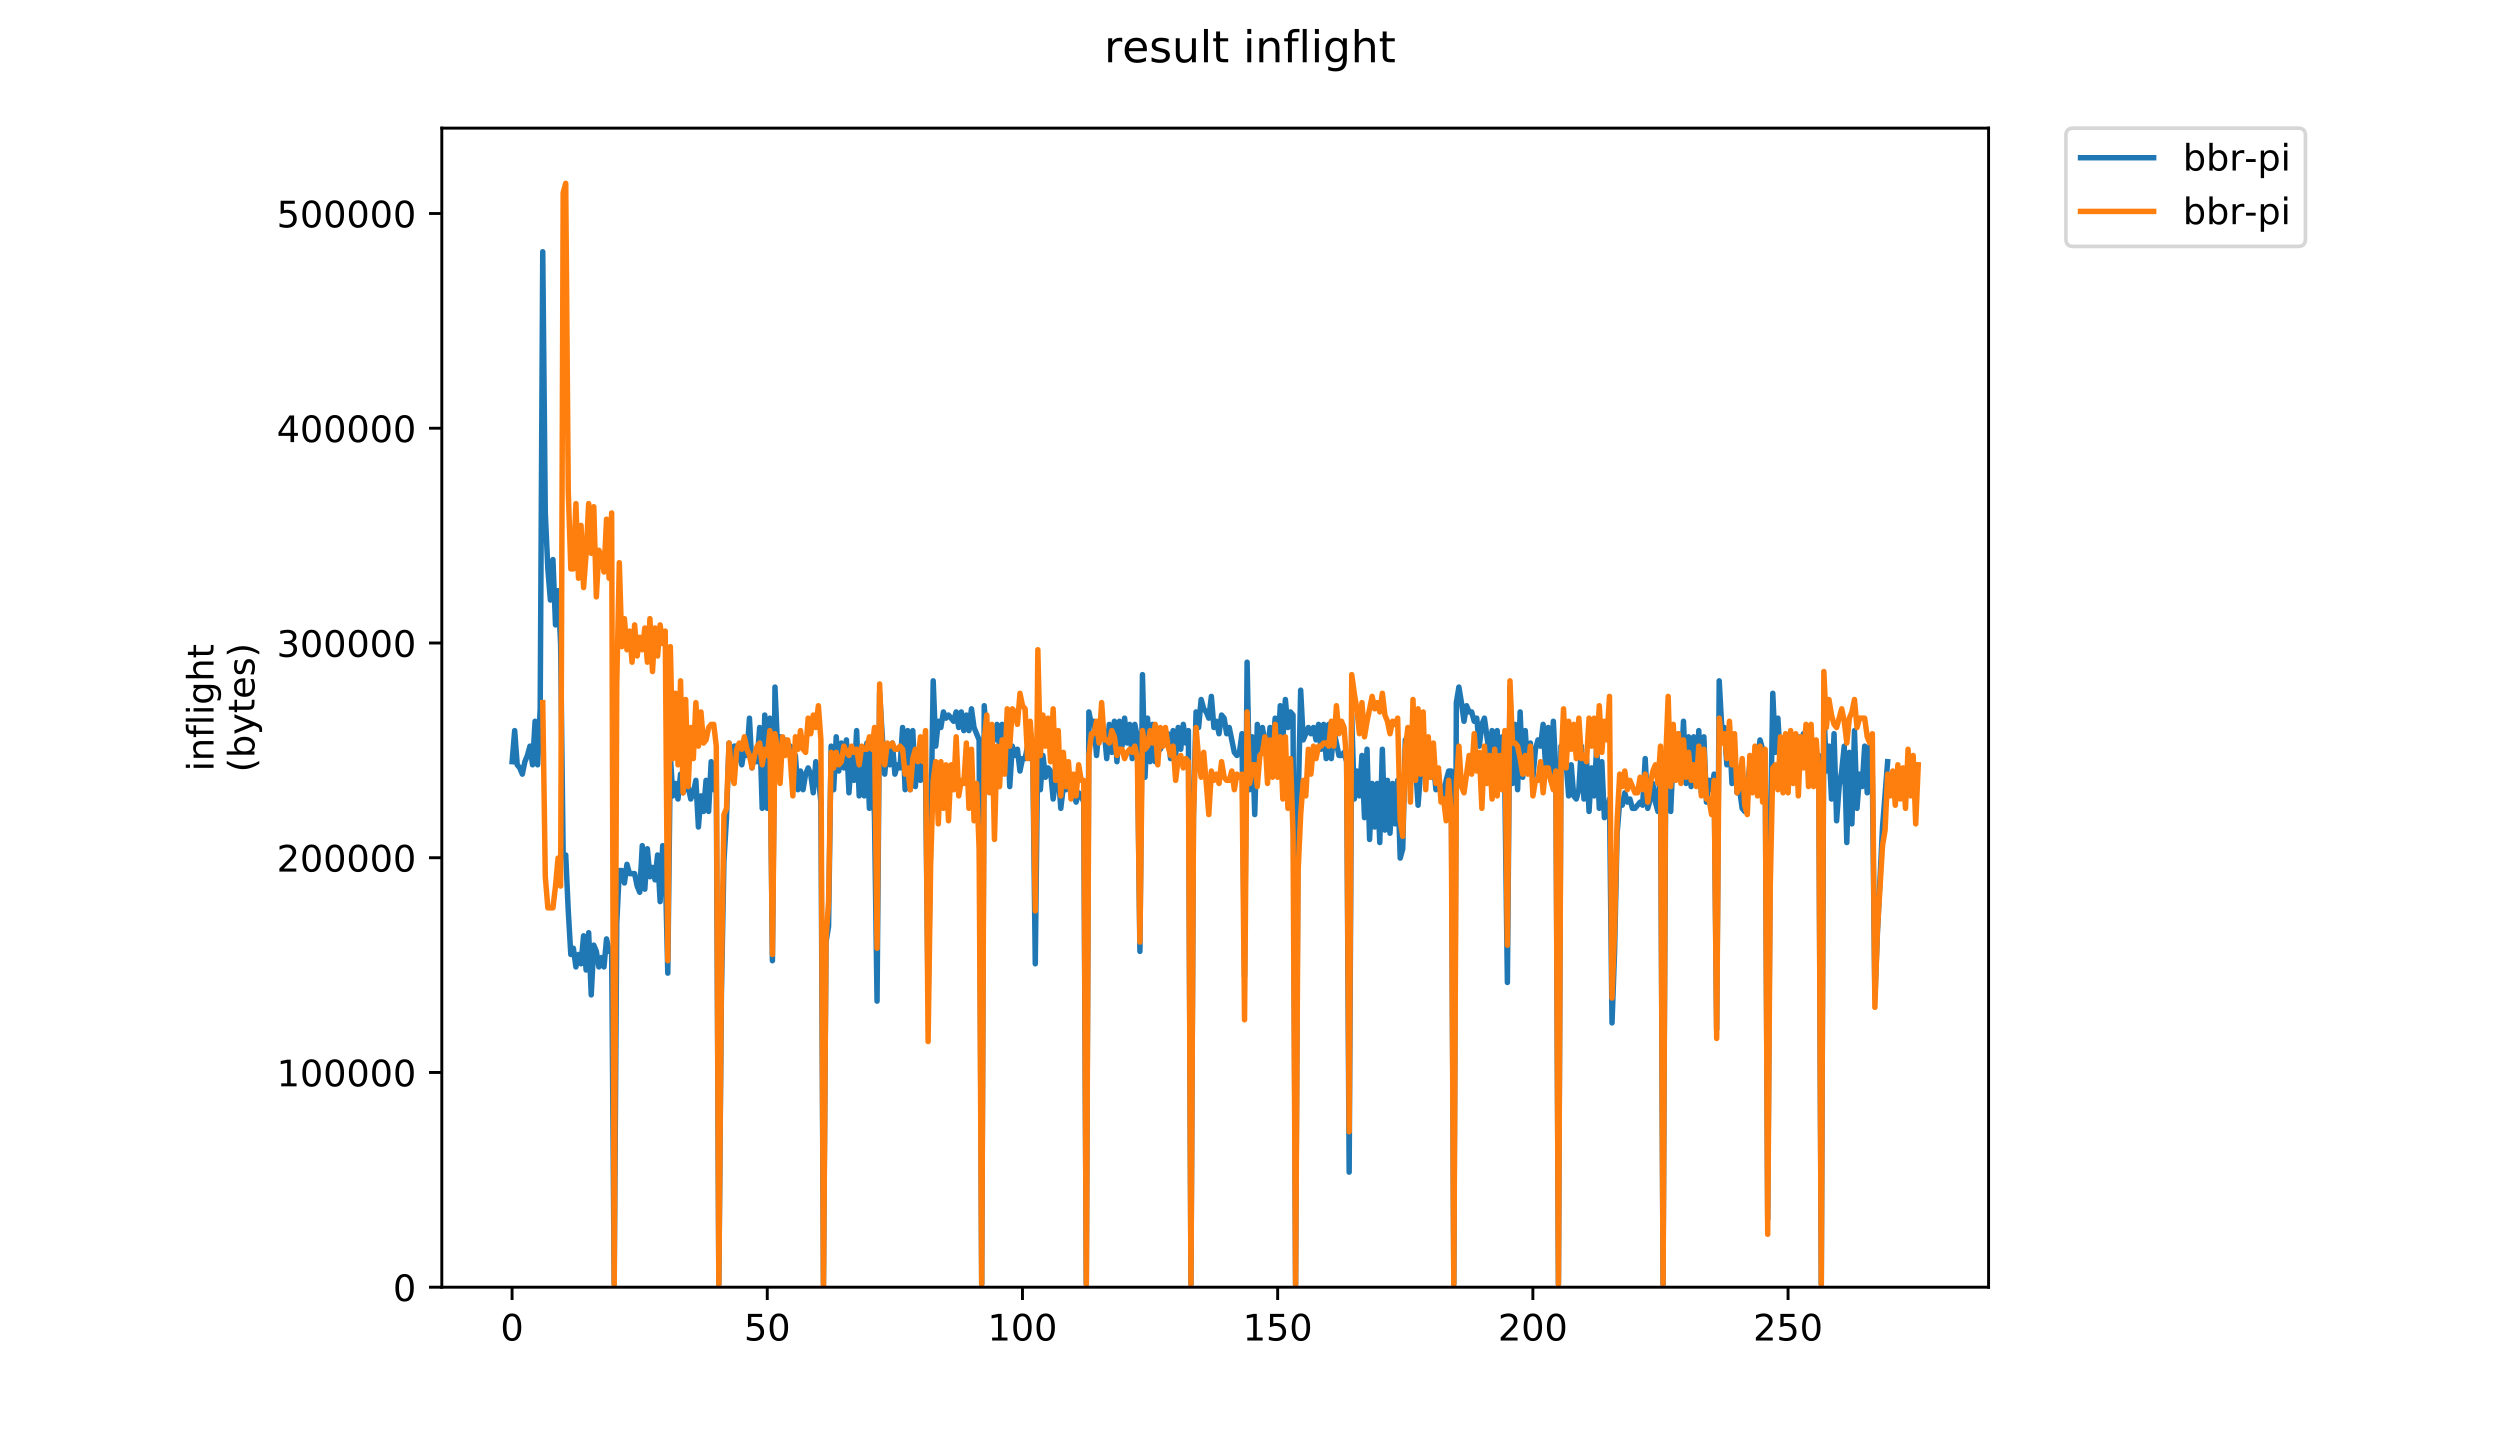 <?xml version="1.0" encoding="utf-8" standalone="no"?>
<!DOCTYPE svg PUBLIC "-//W3C//DTD SVG 1.1//EN"
  "http://www.w3.org/Graphics/SVG/1.1/DTD/svg11.dtd">
<!-- Created with matplotlib (https://matplotlib.org/) -->
<svg height="396pt" version="1.1" viewBox="0 0 684 396" width="684pt" xmlns="http://www.w3.org/2000/svg" xmlns:xlink="http://www.w3.org/1999/xlink">
 <defs>
  <style type="text/css">
*{stroke-linecap:butt;stroke-linejoin:round;}
  </style>
 </defs>
 <g id="figure_1">
  <g id="patch_1">
   <path d="M 0 396 
L 684 396 
L 684 0 
L 0 0 
z
" style="fill:#ffffff;"/>
  </g>
  <g id="axes_1">
   <g id="patch_2">
    <path d="M 120.879 352.174 
L 544.074 352.174 
L 544.074 35.062 
L 120.879 35.062 
z
" style="fill:#ffffff;"/>
   </g>
   <g id="matplotlib.axis_1">
    <g id="xtick_1">
     <g id="line2d_1">
      <defs>
       <path d="M 0 0 
L 0 3.5 
" id="m1598a1d7c1" style="stroke:#000000;stroke-width:0.8;"/>
      </defs>
      <g>
       <use style="stroke:#000000;stroke-width:0.8;" x="140.102" xlink:href="#m1598a1d7c1" y="352.174"/>
      </g>
     </g>
     <g id="text_1">
      <!-- 0 -->
      <defs>
       <path d="M 31.781 66.406 
Q 24.172 66.406 20.328 58.906 
Q 16.5 51.422 16.5 36.375 
Q 16.5 21.391 20.328 13.891 
Q 24.172 6.391 31.781 6.391 
Q 39.453 6.391 43.281 13.891 
Q 47.125 21.391 47.125 36.375 
Q 47.125 51.422 43.281 58.906 
Q 39.453 66.406 31.781 66.406 
z
M 31.781 74.219 
Q 44.047 74.219 50.516 64.516 
Q 56.984 54.828 56.984 36.375 
Q 56.984 17.969 50.516 8.266 
Q 44.047 -1.422 31.781 -1.422 
Q 19.531 -1.422 13.062 8.266 
Q 6.594 17.969 6.594 36.375 
Q 6.594 54.828 13.062 64.516 
Q 19.531 74.219 31.781 74.219 
z
" id="DejaVuSans-48"/>
      </defs>
      <g transform="translate(136.921 366.773)scale(0.1 -0.1)">
       <use xlink:href="#DejaVuSans-48"/>
      </g>
     </g>
    </g>
    <g id="xtick_2">
     <g id="line2d_2">
      <g>
       <use style="stroke:#000000;stroke-width:0.8;" x="209.924" xlink:href="#m1598a1d7c1" y="352.174"/>
      </g>
     </g>
     <g id="text_2">
      <!-- 50 -->
      <defs>
       <path d="M 10.797 72.906 
L 49.516 72.906 
L 49.516 64.594 
L 19.828 64.594 
L 19.828 46.734 
Q 21.969 47.469 24.109 47.828 
Q 26.266 48.188 28.422 48.188 
Q 40.625 48.188 47.75 41.5 
Q 54.891 34.812 54.891 23.391 
Q 54.891 11.625 47.562 5.094 
Q 40.234 -1.422 26.906 -1.422 
Q 22.312 -1.422 17.547 -0.641 
Q 12.797 0.141 7.719 1.703 
L 7.719 11.625 
Q 12.109 9.234 16.797 8.062 
Q 21.484 6.891 26.703 6.891 
Q 35.156 6.891 40.078 11.328 
Q 45.016 15.766 45.016 23.391 
Q 45.016 31 40.078 35.438 
Q 35.156 39.891 26.703 39.891 
Q 22.75 39.891 18.812 39.016 
Q 14.891 38.141 10.797 36.281 
z
" id="DejaVuSans-53"/>
      </defs>
      <g transform="translate(203.562 366.773)scale(0.1 -0.1)">
       <use xlink:href="#DejaVuSans-53"/>
       <use x="63.623" xlink:href="#DejaVuSans-48"/>
      </g>
     </g>
    </g>
    <g id="xtick_3">
     <g id="line2d_3">
      <g>
       <use style="stroke:#000000;stroke-width:0.8;" x="279.747" xlink:href="#m1598a1d7c1" y="352.174"/>
      </g>
     </g>
     <g id="text_3">
      <!-- 100 -->
      <defs>
       <path d="M 12.406 8.297 
L 28.516 8.297 
L 28.516 63.922 
L 10.984 60.406 
L 10.984 69.391 
L 28.422 72.906 
L 38.281 72.906 
L 38.281 8.297 
L 54.391 8.297 
L 54.391 0 
L 12.406 0 
z
" id="DejaVuSans-49"/>
      </defs>
      <g transform="translate(270.203 366.773)scale(0.1 -0.1)">
       <use xlink:href="#DejaVuSans-49"/>
       <use x="63.623" xlink:href="#DejaVuSans-48"/>
       <use x="127.246" xlink:href="#DejaVuSans-48"/>
      </g>
     </g>
    </g>
    <g id="xtick_4">
     <g id="line2d_4">
      <g>
       <use style="stroke:#000000;stroke-width:0.8;" x="349.569" xlink:href="#m1598a1d7c1" y="352.174"/>
      </g>
     </g>
     <g id="text_4">
      <!-- 150 -->
      <g transform="translate(340.025 366.773)scale(0.1 -0.1)">
       <use xlink:href="#DejaVuSans-49"/>
       <use x="63.623" xlink:href="#DejaVuSans-53"/>
       <use x="127.246" xlink:href="#DejaVuSans-48"/>
      </g>
     </g>
    </g>
    <g id="xtick_5">
     <g id="line2d_5">
      <g>
       <use style="stroke:#000000;stroke-width:0.8;" x="419.391" xlink:href="#m1598a1d7c1" y="352.174"/>
      </g>
     </g>
     <g id="text_5">
      <!-- 200 -->
      <defs>
       <path d="M 19.188 8.297 
L 53.609 8.297 
L 53.609 0 
L 7.328 0 
L 7.328 8.297 
Q 12.938 14.109 22.625 23.891 
Q 32.328 33.688 34.812 36.531 
Q 39.547 41.844 41.422 45.531 
Q 43.312 49.219 43.312 52.781 
Q 43.312 58.594 39.234 62.25 
Q 35.156 65.922 28.609 65.922 
Q 23.969 65.922 18.812 64.312 
Q 13.672 62.703 7.812 59.422 
L 7.812 69.391 
Q 13.766 71.781 18.938 73 
Q 24.125 74.219 28.422 74.219 
Q 39.75 74.219 46.484 68.547 
Q 53.219 62.891 53.219 53.422 
Q 53.219 48.922 51.531 44.891 
Q 49.859 40.875 45.406 35.406 
Q 44.188 33.984 37.641 27.219 
Q 31.109 20.453 19.188 8.297 
z
" id="DejaVuSans-50"/>
      </defs>
      <g transform="translate(409.847 366.773)scale(0.1 -0.1)">
       <use xlink:href="#DejaVuSans-50"/>
       <use x="63.623" xlink:href="#DejaVuSans-48"/>
       <use x="127.246" xlink:href="#DejaVuSans-48"/>
      </g>
     </g>
    </g>
    <g id="xtick_6">
     <g id="line2d_6">
      <g>
       <use style="stroke:#000000;stroke-width:0.8;" x="489.213" xlink:href="#m1598a1d7c1" y="352.174"/>
      </g>
     </g>
     <g id="text_6">
      <!-- 250 -->
      <g transform="translate(479.669 366.773)scale(0.1 -0.1)">
       <use xlink:href="#DejaVuSans-50"/>
       <use x="63.623" xlink:href="#DejaVuSans-53"/>
       <use x="127.246" xlink:href="#DejaVuSans-48"/>
      </g>
     </g>
    </g>
   </g>
   <g id="matplotlib.axis_2">
    <g id="ytick_1">
     <g id="line2d_7">
      <defs>
       <path d="M 0 0 
L -3.5 0 
" id="m584a120ed1" style="stroke:#000000;stroke-width:0.8;"/>
      </defs>
      <g>
       <use style="stroke:#000000;stroke-width:0.8;" x="120.879" xlink:href="#m584a120ed1" y="352.174"/>
      </g>
     </g>
     <g id="text_7">
      <!-- 0 -->
      <g transform="translate(107.516 355.973)scale(0.1 -0.1)">
       <use xlink:href="#DejaVuSans-48"/>
      </g>
     </g>
    </g>
    <g id="ytick_2">
     <g id="line2d_8">
      <g>
       <use style="stroke:#000000;stroke-width:0.8;" x="120.879" xlink:href="#m584a120ed1" y="293.422"/>
      </g>
     </g>
     <g id="text_8">
      <!-- 100000 -->
      <g transform="translate(75.704 297.221)scale(0.1 -0.1)">
       <use xlink:href="#DejaVuSans-49"/>
       <use x="63.623" xlink:href="#DejaVuSans-48"/>
       <use x="127.246" xlink:href="#DejaVuSans-48"/>
       <use x="190.869" xlink:href="#DejaVuSans-48"/>
       <use x="254.492" xlink:href="#DejaVuSans-48"/>
       <use x="318.115" xlink:href="#DejaVuSans-48"/>
      </g>
     </g>
    </g>
    <g id="ytick_3">
     <g id="line2d_9">
      <g>
       <use style="stroke:#000000;stroke-width:0.8;" x="120.879" xlink:href="#m584a120ed1" y="234.669"/>
      </g>
     </g>
     <g id="text_9">
      <!-- 200000 -->
      <g transform="translate(75.704 238.468)scale(0.1 -0.1)">
       <use xlink:href="#DejaVuSans-50"/>
       <use x="63.623" xlink:href="#DejaVuSans-48"/>
       <use x="127.246" xlink:href="#DejaVuSans-48"/>
       <use x="190.869" xlink:href="#DejaVuSans-48"/>
       <use x="254.492" xlink:href="#DejaVuSans-48"/>
       <use x="318.115" xlink:href="#DejaVuSans-48"/>
      </g>
     </g>
    </g>
    <g id="ytick_4">
     <g id="line2d_10">
      <g>
       <use style="stroke:#000000;stroke-width:0.8;" x="120.879" xlink:href="#m584a120ed1" y="175.917"/>
      </g>
     </g>
     <g id="text_10">
      <!-- 300000 -->
      <defs>
       <path d="M 40.578 39.312 
Q 47.656 37.797 51.625 33 
Q 55.609 28.219 55.609 21.188 
Q 55.609 10.406 48.188 4.484 
Q 40.766 -1.422 27.094 -1.422 
Q 22.516 -1.422 17.656 -0.516 
Q 12.797 0.391 7.625 2.203 
L 7.625 11.719 
Q 11.719 9.328 16.594 8.109 
Q 21.484 6.891 26.812 6.891 
Q 36.078 6.891 40.938 10.547 
Q 45.797 14.203 45.797 21.188 
Q 45.797 27.641 41.281 31.266 
Q 36.766 34.906 28.719 34.906 
L 20.219 34.906 
L 20.219 43.016 
L 29.109 43.016 
Q 36.375 43.016 40.234 45.922 
Q 44.094 48.828 44.094 54.297 
Q 44.094 59.906 40.109 62.906 
Q 36.141 65.922 28.719 65.922 
Q 24.656 65.922 20.016 65.031 
Q 15.375 64.156 9.812 62.312 
L 9.812 71.094 
Q 15.438 72.656 20.344 73.438 
Q 25.25 74.219 29.594 74.219 
Q 40.828 74.219 47.359 69.109 
Q 53.906 64.016 53.906 55.328 
Q 53.906 49.266 50.438 45.094 
Q 46.969 40.922 40.578 39.312 
z
" id="DejaVuSans-51"/>
      </defs>
      <g transform="translate(75.704 179.716)scale(0.1 -0.1)">
       <use xlink:href="#DejaVuSans-51"/>
       <use x="63.623" xlink:href="#DejaVuSans-48"/>
       <use x="127.246" xlink:href="#DejaVuSans-48"/>
       <use x="190.869" xlink:href="#DejaVuSans-48"/>
       <use x="254.492" xlink:href="#DejaVuSans-48"/>
       <use x="318.115" xlink:href="#DejaVuSans-48"/>
      </g>
     </g>
    </g>
    <g id="ytick_5">
     <g id="line2d_11">
      <g>
       <use style="stroke:#000000;stroke-width:0.8;" x="120.879" xlink:href="#m584a120ed1" y="117.164"/>
      </g>
     </g>
     <g id="text_11">
      <!-- 400000 -->
      <defs>
       <path d="M 37.797 64.312 
L 12.891 25.391 
L 37.797 25.391 
z
M 35.203 72.906 
L 47.609 72.906 
L 47.609 25.391 
L 58.016 25.391 
L 58.016 17.188 
L 47.609 17.188 
L 47.609 0 
L 37.797 0 
L 37.797 17.188 
L 4.891 17.188 
L 4.891 26.703 
z
" id="DejaVuSans-52"/>
      </defs>
      <g transform="translate(75.704 120.964)scale(0.1 -0.1)">
       <use xlink:href="#DejaVuSans-52"/>
       <use x="63.623" xlink:href="#DejaVuSans-48"/>
       <use x="127.246" xlink:href="#DejaVuSans-48"/>
       <use x="190.869" xlink:href="#DejaVuSans-48"/>
       <use x="254.492" xlink:href="#DejaVuSans-48"/>
       <use x="318.115" xlink:href="#DejaVuSans-48"/>
      </g>
     </g>
    </g>
    <g id="ytick_6">
     <g id="line2d_12">
      <g>
       <use style="stroke:#000000;stroke-width:0.8;" x="120.879" xlink:href="#m584a120ed1" y="58.412"/>
      </g>
     </g>
     <g id="text_12">
      <!-- 500000 -->
      <g transform="translate(75.704 62.211)scale(0.1 -0.1)">
       <use xlink:href="#DejaVuSans-53"/>
       <use x="63.623" xlink:href="#DejaVuSans-48"/>
       <use x="127.246" xlink:href="#DejaVuSans-48"/>
       <use x="190.869" xlink:href="#DejaVuSans-48"/>
       <use x="254.492" xlink:href="#DejaVuSans-48"/>
       <use x="318.115" xlink:href="#DejaVuSans-48"/>
      </g>
     </g>
    </g>
    <g id="text_13">
     <!-- inflight -->
     <defs>
      <path d="M 9.422 54.688 
L 18.406 54.688 
L 18.406 0 
L 9.422 0 
z
M 9.422 75.984 
L 18.406 75.984 
L 18.406 64.594 
L 9.422 64.594 
z
" id="DejaVuSans-105"/>
      <path d="M 54.891 33.016 
L 54.891 0 
L 45.906 0 
L 45.906 32.719 
Q 45.906 40.484 42.875 44.328 
Q 39.844 48.188 33.797 48.188 
Q 26.516 48.188 22.312 43.547 
Q 18.109 38.922 18.109 30.906 
L 18.109 0 
L 9.078 0 
L 9.078 54.688 
L 18.109 54.688 
L 18.109 46.188 
Q 21.344 51.125 25.703 53.562 
Q 30.078 56 35.797 56 
Q 45.219 56 50.047 50.172 
Q 54.891 44.344 54.891 33.016 
z
" id="DejaVuSans-110"/>
      <path d="M 37.109 75.984 
L 37.109 68.5 
L 28.516 68.5 
Q 23.688 68.5 21.797 66.547 
Q 19.922 64.594 19.922 59.516 
L 19.922 54.688 
L 34.719 54.688 
L 34.719 47.703 
L 19.922 47.703 
L 19.922 0 
L 10.891 0 
L 10.891 47.703 
L 2.297 47.703 
L 2.297 54.688 
L 10.891 54.688 
L 10.891 58.5 
Q 10.891 67.625 15.141 71.797 
Q 19.391 75.984 28.609 75.984 
z
" id="DejaVuSans-102"/>
      <path d="M 9.422 75.984 
L 18.406 75.984 
L 18.406 0 
L 9.422 0 
z
" id="DejaVuSans-108"/>
      <path d="M 45.406 27.984 
Q 45.406 37.75 41.375 43.109 
Q 37.359 48.484 30.078 48.484 
Q 22.859 48.484 18.828 43.109 
Q 14.797 37.75 14.797 27.984 
Q 14.797 18.266 18.828 12.891 
Q 22.859 7.516 30.078 7.516 
Q 37.359 7.516 41.375 12.891 
Q 45.406 18.266 45.406 27.984 
z
M 54.391 6.781 
Q 54.391 -7.172 48.188 -13.984 
Q 42 -20.797 29.203 -20.797 
Q 24.469 -20.797 20.266 -20.094 
Q 16.062 -19.391 12.109 -17.922 
L 12.109 -9.188 
Q 16.062 -11.328 19.922 -12.344 
Q 23.781 -13.375 27.781 -13.375 
Q 36.625 -13.375 41.016 -8.766 
Q 45.406 -4.156 45.406 5.172 
L 45.406 9.625 
Q 42.625 4.781 38.281 2.391 
Q 33.938 0 27.875 0 
Q 17.828 0 11.672 7.656 
Q 5.516 15.328 5.516 27.984 
Q 5.516 40.672 11.672 48.328 
Q 17.828 56 27.875 56 
Q 33.938 56 38.281 53.609 
Q 42.625 51.219 45.406 46.391 
L 45.406 54.688 
L 54.391 54.688 
z
" id="DejaVuSans-103"/>
      <path d="M 54.891 33.016 
L 54.891 0 
L 45.906 0 
L 45.906 32.719 
Q 45.906 40.484 42.875 44.328 
Q 39.844 48.188 33.797 48.188 
Q 26.516 48.188 22.312 43.547 
Q 18.109 38.922 18.109 30.906 
L 18.109 0 
L 9.078 0 
L 9.078 75.984 
L 18.109 75.984 
L 18.109 46.188 
Q 21.344 51.125 25.703 53.562 
Q 30.078 56 35.797 56 
Q 45.219 56 50.047 50.172 
Q 54.891 44.344 54.891 33.016 
z
" id="DejaVuSans-104"/>
      <path d="M 18.312 70.219 
L 18.312 54.688 
L 36.812 54.688 
L 36.812 47.703 
L 18.312 47.703 
L 18.312 18.016 
Q 18.312 11.328 20.141 9.422 
Q 21.969 7.516 27.594 7.516 
L 36.812 7.516 
L 36.812 0 
L 27.594 0 
Q 17.188 0 13.234 3.875 
Q 9.281 7.766 9.281 18.016 
L 9.281 47.703 
L 2.688 47.703 
L 2.688 54.688 
L 9.281 54.688 
L 9.281 70.219 
z
" id="DejaVuSans-116"/>
     </defs>
     <g transform="translate(58.426 211.018)rotate(-90)scale(0.1 -0.1)">
      <use xlink:href="#DejaVuSans-105"/>
      <use x="27.783" xlink:href="#DejaVuSans-110"/>
      <use x="91.162" xlink:href="#DejaVuSans-102"/>
      <use x="126.367" xlink:href="#DejaVuSans-108"/>
      <use x="154.15" xlink:href="#DejaVuSans-105"/>
      <use x="181.934" xlink:href="#DejaVuSans-103"/>
      <use x="245.41" xlink:href="#DejaVuSans-104"/>
      <use x="308.789" xlink:href="#DejaVuSans-116"/>
     </g>
     <!-- (bytes) -->
     <defs>
      <path d="M 31 75.875 
Q 24.469 64.656 21.281 53.656 
Q 18.109 42.672 18.109 31.391 
Q 18.109 20.125 21.312 9.062 
Q 24.516 -2 31 -13.188 
L 23.188 -13.188 
Q 15.875 -1.703 12.234 9.375 
Q 8.594 20.453 8.594 31.391 
Q 8.594 42.281 12.203 53.312 
Q 15.828 64.359 23.188 75.875 
z
" id="DejaVuSans-40"/>
      <path d="M 48.688 27.297 
Q 48.688 37.203 44.609 42.844 
Q 40.531 48.484 33.406 48.484 
Q 26.266 48.484 22.188 42.844 
Q 18.109 37.203 18.109 27.297 
Q 18.109 17.391 22.188 11.75 
Q 26.266 6.109 33.406 6.109 
Q 40.531 6.109 44.609 11.75 
Q 48.688 17.391 48.688 27.297 
z
M 18.109 46.391 
Q 20.953 51.266 25.266 53.625 
Q 29.594 56 35.594 56 
Q 45.562 56 51.781 48.094 
Q 58.016 40.188 58.016 27.297 
Q 58.016 14.406 51.781 6.484 
Q 45.562 -1.422 35.594 -1.422 
Q 29.594 -1.422 25.266 0.953 
Q 20.953 3.328 18.109 8.203 
L 18.109 0 
L 9.078 0 
L 9.078 75.984 
L 18.109 75.984 
z
" id="DejaVuSans-98"/>
      <path d="M 32.172 -5.078 
Q 28.375 -14.844 24.75 -17.812 
Q 21.141 -20.797 15.094 -20.797 
L 7.906 -20.797 
L 7.906 -13.281 
L 13.188 -13.281 
Q 16.891 -13.281 18.938 -11.516 
Q 21 -9.766 23.484 -3.219 
L 25.094 0.875 
L 2.984 54.688 
L 12.5 54.688 
L 29.594 11.922 
L 46.688 54.688 
L 56.203 54.688 
z
" id="DejaVuSans-121"/>
      <path d="M 56.203 29.594 
L 56.203 25.203 
L 14.891 25.203 
Q 15.484 15.922 20.484 11.062 
Q 25.484 6.203 34.422 6.203 
Q 39.594 6.203 44.453 7.469 
Q 49.312 8.734 54.109 11.281 
L 54.109 2.781 
Q 49.266 0.734 44.188 -0.344 
Q 39.109 -1.422 33.891 -1.422 
Q 20.797 -1.422 13.156 6.188 
Q 5.516 13.812 5.516 26.812 
Q 5.516 40.234 12.766 48.109 
Q 20.016 56 32.328 56 
Q 43.359 56 49.781 48.891 
Q 56.203 41.797 56.203 29.594 
z
M 47.219 32.234 
Q 47.125 39.594 43.094 43.984 
Q 39.062 48.391 32.422 48.391 
Q 24.906 48.391 20.391 44.141 
Q 15.875 39.891 15.188 32.172 
z
" id="DejaVuSans-101"/>
      <path d="M 44.281 53.078 
L 44.281 44.578 
Q 40.484 46.531 36.375 47.5 
Q 32.281 48.484 27.875 48.484 
Q 21.188 48.484 17.844 46.438 
Q 14.5 44.391 14.5 40.281 
Q 14.5 37.156 16.891 35.375 
Q 19.281 33.594 26.516 31.984 
L 29.594 31.297 
Q 39.156 29.25 43.188 25.516 
Q 47.219 21.781 47.219 15.094 
Q 47.219 7.469 41.188 3.016 
Q 35.156 -1.422 24.609 -1.422 
Q 20.219 -1.422 15.453 -0.562 
Q 10.688 0.297 5.422 2 
L 5.422 11.281 
Q 10.406 8.688 15.234 7.391 
Q 20.062 6.109 24.812 6.109 
Q 31.156 6.109 34.562 8.281 
Q 37.984 10.453 37.984 14.406 
Q 37.984 18.062 35.516 20.016 
Q 33.062 21.969 24.703 23.781 
L 21.578 24.516 
Q 13.234 26.266 9.516 29.906 
Q 5.812 33.547 5.812 39.891 
Q 5.812 47.609 11.281 51.797 
Q 16.75 56 26.812 56 
Q 31.781 56 36.172 55.266 
Q 40.578 54.547 44.281 53.078 
z
" id="DejaVuSans-115"/>
      <path d="M 8.016 75.875 
L 15.828 75.875 
Q 23.141 64.359 26.781 53.312 
Q 30.422 42.281 30.422 31.391 
Q 30.422 20.453 26.781 9.375 
Q 23.141 -1.703 15.828 -13.188 
L 8.016 -13.188 
Q 14.5 -2 17.703 9.062 
Q 20.906 20.125 20.906 31.391 
Q 20.906 42.672 17.703 53.656 
Q 14.5 64.656 8.016 75.875 
z
" id="DejaVuSans-41"/>
     </defs>
     <g transform="translate(69.624 211.295)rotate(-90)scale(0.1 -0.1)">
      <use xlink:href="#DejaVuSans-40"/>
      <use x="39.014" xlink:href="#DejaVuSans-98"/>
      <use x="102.49" xlink:href="#DejaVuSans-121"/>
      <use x="161.67" xlink:href="#DejaVuSans-116"/>
      <use x="200.879" xlink:href="#DejaVuSans-101"/>
      <use x="262.402" xlink:href="#DejaVuSans-115"/>
      <use x="314.502" xlink:href="#DejaVuSans-41"/>
     </g>
    </g>
   </g>
   <g id="line2d_13">
    <path clip-path="url(#p342fa8a346)" d="M 140.115 208.4 
L 140.813 199.893 
L 141.511 209.251 
L 142.209 210.101 
L 142.908 211.803 
L 143.606 208.4 
L 144.304 206.698 
L 145.002 204.146 
L 145.701 209.251 
L 146.399 197.34 
L 147.097 209.251 
L 147.795 193.937 
L 148.493 68.879 
L 149.192 140.341 
L 149.89 155.654 
L 150.588 164.162 
L 151.286 153.102 
L 151.985 170.968 
L 152.683 161.609 
L 153.381 176.072 
L 154.079 233.922 
L 154.777 233.922 
L 155.476 249.235 
L 156.174 261.145 
L 156.872 259.444 
L 157.57 264.548 
L 158.269 261.145 
L 158.967 263.698 
L 159.665 256.041 
L 160.363 265.399 
L 161.061 255.19 
L 161.76 272.205 
L 162.458 258.593 
L 163.156 260.295 
L 163.854 264.548 
L 164.553 261.996 
L 165.251 264.548 
L 165.949 256.892 
L 166.647 260.295 
L 167.345 260.295 
L 168.044 351.323 
L 168.742 252.638 
L 169.44 238.176 
L 170.138 238.176 
L 170.837 241.579 
L 171.535 236.474 
L 172.233 239.026 
L 173.629 239.026 
L 174.328 242.429 
L 175.026 244.131 
L 175.724 231.37 
L 176.422 243.28 
L 177.12 232.22 
L 177.819 239.877 
L 178.517 237.325 
L 179.215 240.728 
L 179.913 233.922 
L 180.612 246.683 
L 181.31 231.37 
L 182.008 237.325 
L 182.706 266.25 
L 183.404 206.698 
L 184.103 217.758 
L 184.801 214.355 
L 185.499 218.609 
L 186.197 211.803 
L 186.896 216.907 
L 187.594 215.206 
L 188.292 215.206 
L 188.99 218.609 
L 189.688 216.907 
L 190.387 213.504 
L 191.085 226.265 
L 191.783 217.758 
L 192.481 222.012 
L 193.18 213.504 
L 193.878 222.012 
L 194.576 208.4 
L 195.274 216.056 
L 195.972 211.803 
L 196.671 351.323 
L 197.369 272.205 
L 198.067 235.623 
L 198.765 223.713 
L 199.464 203.295 
L 200.162 210.952 
L 200.86 204.146 
L 201.558 204.146 
L 202.955 209.251 
L 203.653 204.997 
L 204.351 206.698 
L 205.049 196.49 
L 205.748 210.101 
L 206.446 205.848 
L 207.144 208.4 
L 207.842 199.042 
L 208.54 221.161 
L 209.239 195.639 
L 209.937 221.161 
L 210.635 196.49 
L 211.333 262.847 
L 212.032 187.982 
L 212.73 204.146 
L 213.428 201.594 
L 214.126 206.698 
L 214.824 202.445 
L 215.523 205.848 
L 216.221 204.146 
L 216.919 212.654 
L 217.617 206.698 
L 218.316 216.056 
L 219.014 210.952 
L 219.712 216.056 
L 220.41 211.803 
L 221.108 210.101 
L 221.807 211.803 
L 222.505 216.907 
L 223.203 208.4 
L 223.901 212.654 
L 224.6 219.459 
L 225.298 351.323 
L 225.996 257.743 
L 226.694 253.489 
L 227.392 204.146 
L 228.091 216.056 
L 228.789 201.594 
L 229.487 210.952 
L 230.185 203.295 
L 230.884 210.101 
L 231.582 202.445 
L 232.28 216.907 
L 232.978 206.698 
L 233.676 213.504 
L 234.375 199.893 
L 235.073 217.758 
L 235.771 204.997 
L 236.469 217.758 
L 237.168 203.295 
L 237.866 221.161 
L 238.564 204.146 
L 239.262 223.713 
L 239.96 273.906 
L 240.659 189.684 
L 242.055 211.803 
L 242.753 204.146 
L 243.452 209.251 
L 244.15 203.295 
L 244.848 211.803 
L 245.546 209.251 
L 246.244 210.101 
L 246.943 199.042 
L 247.641 216.056 
L 248.339 199.893 
L 249.037 216.056 
L 249.736 199.893 
L 250.434 215.206 
L 251.132 205.848 
L 251.83 213.504 
L 252.528 206.698 
L 253.227 211.803 
L 253.925 273.906 
L 255.321 186.281 
L 256.02 204.146 
L 256.718 197.34 
L 257.416 199.042 
L 258.114 194.788 
L 258.812 196.49 
L 259.511 195.639 
L 260.907 197.34 
L 261.605 194.788 
L 262.304 199.042 
L 263.002 194.788 
L 263.7 199.893 
L 264.398 195.639 
L 265.096 199.893 
L 265.795 193.937 
L 266.493 199.042 
L 267.889 202.445 
L 268.588 351.323 
L 269.286 193.087 
L 269.984 202.445 
L 270.682 201.594 
L 271.38 199.042 
L 272.079 202.445 
L 272.777 198.191 
L 273.475 204.146 
L 274.173 198.191 
L 274.872 206.698 
L 275.57 199.893 
L 276.268 215.206 
L 276.966 204.146 
L 277.664 206.698 
L 278.363 204.997 
L 279.061 210.952 
L 279.759 207.549 
L 280.457 207.549 
L 281.156 204.146 
L 281.854 207.549 
L 282.552 204.997 
L 283.25 263.698 
L 283.948 203.295 
L 284.647 216.056 
L 285.345 206.698 
L 286.043 212.654 
L 286.741 210.101 
L 287.44 210.952 
L 288.138 218.609 
L 288.836 213.504 
L 289.534 210.952 
L 290.232 221.161 
L 290.931 215.206 
L 291.629 216.056 
L 292.327 214.355 
L 293.025 216.907 
L 293.724 216.907 
L 294.422 219.459 
L 295.12 216.907 
L 295.818 217.758 
L 296.516 219.459 
L 297.215 351.323 
L 297.913 194.788 
L 298.611 198.191 
L 299.309 197.34 
L 300.008 206.698 
L 300.706 199.042 
L 301.404 201.594 
L 302.102 199.893 
L 302.8 207.549 
L 303.499 198.191 
L 304.197 205.848 
L 304.895 197.34 
L 305.593 208.4 
L 306.292 197.34 
L 306.99 204.146 
L 307.688 196.49 
L 308.386 203.295 
L 309.084 198.191 
L 309.783 207.549 
L 310.481 198.191 
L 311.179 201.594 
L 311.877 260.295 
L 312.576 184.579 
L 313.274 212.654 
L 313.972 196.49 
L 314.67 208.4 
L 315.368 198.191 
L 316.067 208.4 
L 316.765 201.594 
L 317.463 204.997 
L 318.161 203.295 
L 318.86 203.295 
L 319.558 200.743 
L 320.256 207.549 
L 320.954 199.893 
L 321.652 206.698 
L 322.351 199.042 
L 323.049 204.997 
L 323.747 198.191 
L 324.445 203.295 
L 325.144 199.893 
L 325.842 351.323 
L 326.54 222.012 
L 327.238 194.788 
L 327.936 199.042 
L 328.635 191.385 
L 329.333 193.937 
L 330.031 194.788 
L 330.729 196.49 
L 331.428 190.534 
L 332.126 199.042 
L 332.824 197.34 
L 333.522 200.743 
L 334.22 195.639 
L 334.919 196.49 
L 335.617 200.743 
L 336.315 199.042 
L 337.712 205.848 
L 338.41 206.698 
L 339.108 205.848 
L 339.806 200.743 
L 340.504 267.101 
L 341.203 181.176 
L 341.901 216.056 
L 342.599 201.594 
L 343.297 222.862 
L 343.996 198.191 
L 344.694 205.848 
L 345.392 199.042 
L 346.09 203.295 
L 346.788 204.997 
L 347.487 199.042 
L 348.185 205.848 
L 348.883 196.49 
L 349.581 206.698 
L 350.28 193.087 
L 350.978 202.445 
L 351.676 191.385 
L 352.374 199.042 
L 353.072 194.788 
L 353.771 195.639 
L 354.469 351.323 
L 355.167 220.31 
L 355.865 188.833 
L 356.564 202.445 
L 357.96 199.042 
L 358.658 200.743 
L 359.356 199.042 
L 360.055 202.445 
L 360.753 198.191 
L 361.451 204.997 
L 362.149 198.191 
L 362.848 207.549 
L 363.546 198.191 
L 364.244 207.549 
L 364.942 199.893 
L 366.339 206.698 
L 367.037 206.698 
L 367.735 205.848 
L 368.433 208.4 
L 369.131 320.697 
L 369.83 195.639 
L 370.528 218.609 
L 371.226 210.952 
L 371.924 217.758 
L 372.623 206.698 
L 373.321 223.713 
L 374.019 204.997 
L 374.717 229.668 
L 375.415 214.355 
L 376.114 226.265 
L 376.812 214.355 
L 377.51 230.519 
L 378.208 204.997 
L 378.907 227.116 
L 379.605 213.504 
L 380.303 227.967 
L 381.001 214.355 
L 381.699 225.415 
L 382.398 213.504 
L 383.096 234.773 
L 383.794 232.22 
L 384.492 202.445 
L 385.191 211.803 
L 385.889 207.549 
L 387.285 209.251 
L 387.983 220.31 
L 388.682 210.952 
L 390.078 212.654 
L 390.776 206.698 
L 391.475 212.654 
L 392.173 208.4 
L 392.871 216.056 
L 393.569 211.803 
L 394.267 217.758 
L 394.966 217.758 
L 395.664 213.504 
L 396.362 210.952 
L 397.06 210.952 
L 397.759 351.323 
L 398.457 192.236 
L 399.155 187.982 
L 399.853 192.236 
L 400.551 197.34 
L 401.25 193.087 
L 401.948 194.788 
L 402.646 194.788 
L 403.344 197.34 
L 404.043 196.49 
L 404.741 204.146 
L 405.439 198.191 
L 406.137 196.49 
L 407.534 206.698 
L 408.232 199.893 
L 408.93 209.251 
L 409.628 199.893 
L 410.327 214.355 
L 411.025 201.594 
L 411.723 215.206 
L 412.421 268.802 
L 413.119 187.982 
L 413.818 214.355 
L 414.516 198.191 
L 415.214 216.056 
L 415.912 194.788 
L 416.611 212.654 
L 417.309 199.893 
L 418.007 210.952 
L 418.705 203.295 
L 419.403 212.654 
L 420.102 204.997 
L 420.8 202.445 
L 421.498 204.146 
L 422.196 198.191 
L 422.895 210.101 
L 423.593 199.042 
L 424.291 213.504 
L 424.989 197.34 
L 425.687 210.952 
L 426.386 351.323 
L 427.084 204.146 
L 427.782 204.146 
L 428.48 208.4 
L 429.179 217.758 
L 429.877 209.251 
L 430.575 217.758 
L 431.273 218.609 
L 431.971 216.056 
L 432.67 204.146 
L 433.368 218.609 
L 434.066 207.549 
L 434.764 222.012 
L 435.463 210.101 
L 436.161 217.758 
L 436.859 204.146 
L 437.557 221.161 
L 438.255 208.4 
L 438.954 223.713 
L 439.652 222.862 
L 440.35 218.609 
L 441.048 279.862 
L 441.747 260.295 
L 442.445 227.967 
L 443.143 219.459 
L 443.841 220.31 
L 444.539 216.907 
L 445.238 219.459 
L 445.936 218.609 
L 446.634 221.161 
L 447.332 221.161 
L 448.729 219.459 
L 449.427 220.31 
L 450.125 207.549 
L 450.823 221.161 
L 451.522 218.609 
L 452.22 214.355 
L 452.918 219.459 
L 453.616 222.012 
L 454.315 209.251 
L 455.013 351.323 
L 455.711 216.907 
L 456.409 196.49 
L 457.107 222.012 
L 457.806 205.848 
L 458.504 212.654 
L 459.202 200.743 
L 459.9 212.654 
L 460.599 197.34 
L 461.297 214.355 
L 461.995 201.594 
L 462.693 215.206 
L 463.391 201.594 
L 464.09 214.355 
L 464.788 199.893 
L 465.486 216.907 
L 466.184 201.594 
L 466.883 219.459 
L 467.581 213.504 
L 468.279 216.056 
L 468.977 211.803 
L 469.675 281.563 
L 470.374 186.281 
L 471.072 199.042 
L 471.77 199.042 
L 472.468 209.251 
L 473.167 199.893 
L 473.865 214.355 
L 474.563 204.997 
L 475.261 216.907 
L 475.959 216.056 
L 476.658 221.161 
L 477.356 222.012 
L 478.752 209.251 
L 479.451 210.952 
L 480.149 205.848 
L 480.847 208.4 
L 481.545 202.445 
L 482.243 204.997 
L 482.942 205.848 
L 483.64 333.458 
L 484.338 230.519 
L 485.036 189.684 
L 485.735 205.848 
L 486.433 196.49 
L 487.131 208.4 
L 487.829 210.101 
L 488.527 210.101 
L 489.226 204.146 
L 489.924 209.251 
L 490.622 202.445 
L 491.32 210.101 
L 492.019 201.594 
L 492.717 204.146 
L 493.415 200.743 
L 494.113 205.848 
L 494.811 207.549 
L 495.51 208.4 
L 496.208 204.997 
L 496.906 206.698 
L 497.604 206.698 
L 498.303 351.323 
L 499.001 193.937 
L 499.699 210.952 
L 500.397 204.146 
L 501.095 218.609 
L 501.794 200.743 
L 502.492 224.564 
L 503.19 215.206 
L 503.888 210.952 
L 504.587 204.146 
L 505.285 230.519 
L 505.983 205.848 
L 506.681 225.415 
L 507.379 199.893 
L 508.078 221.161 
L 508.776 211.803 
L 509.474 215.206 
L 510.172 204.146 
L 510.871 216.907 
L 511.569 204.146 
L 512.267 211.803 
L 512.965 273.056 
L 513.663 255.19 
L 515.06 226.265 
L 516.456 208.4 
L 516.456 208.4 
" style="fill:none;stroke:#1f77b4;stroke-linecap:square;stroke-width:1.5;"/>
   </g>
   <g id="line2d_14">
    <path clip-path="url(#p342fa8a346)" d="M 148.496 192.236 
L 149.194 239.877 
L 149.893 248.384 
L 151.289 248.384 
L 151.987 242.429 
L 152.686 234.773 
L 153.384 242.429 
L 154.082 52.715 
L 154.78 50.163 
L 155.478 134.386 
L 156.177 155.654 
L 156.875 155.654 
L 157.573 137.789 
L 158.271 158.206 
L 158.97 143.744 
L 159.668 160.759 
L 160.366 151.401 
L 161.064 137.789 
L 161.762 151.401 
L 162.461 138.64 
L 163.159 163.311 
L 163.857 150.55 
L 164.555 152.251 
L 165.254 156.505 
L 165.952 142.042 
L 166.65 158.206 
L 167.348 140.341 
L 168.046 351.323 
L 168.745 187.131 
L 169.443 153.953 
L 170.141 176.923 
L 170.839 169.266 
L 171.538 177.773 
L 172.236 172.669 
L 172.934 181.176 
L 173.632 170.968 
L 174.33 179.475 
L 175.029 174.37 
L 175.727 177.773 
L 176.425 171.818 
L 177.123 181.176 
L 177.822 169.266 
L 178.52 183.729 
L 179.218 171.818 
L 179.916 179.475 
L 180.614 170.968 
L 181.313 176.072 
L 182.011 172.669 
L 182.709 262.847 
L 183.407 176.923 
L 184.106 207.549 
L 184.804 189.684 
L 185.502 209.251 
L 186.2 186.281 
L 186.898 216.907 
L 187.597 191.385 
L 188.295 215.206 
L 188.993 199.042 
L 189.691 207.549 
L 190.39 192.236 
L 191.088 204.146 
L 191.786 194.788 
L 192.484 203.295 
L 193.182 202.445 
L 193.881 199.042 
L 194.579 198.191 
L 195.277 198.191 
L 195.975 204.146 
L 196.674 351.323 
L 197.372 267.951 
L 198.07 222.862 
L 198.768 221.161 
L 199.466 203.295 
L 200.165 211.803 
L 200.863 214.355 
L 201.561 204.997 
L 202.259 203.295 
L 202.958 204.997 
L 203.656 201.594 
L 204.354 204.997 
L 205.052 206.698 
L 205.75 210.101 
L 206.449 206.698 
L 207.147 204.146 
L 207.845 203.295 
L 208.543 209.251 
L 209.241 204.997 
L 209.94 206.698 
L 210.638 199.893 
L 211.336 261.145 
L 212.034 200.743 
L 212.733 204.997 
L 213.431 214.355 
L 214.129 201.594 
L 214.827 206.698 
L 215.525 202.445 
L 216.224 207.549 
L 216.922 217.758 
L 217.62 201.594 
L 218.318 204.997 
L 219.017 199.893 
L 219.715 204.997 
L 220.413 205.848 
L 221.111 196.49 
L 221.809 200.743 
L 222.508 195.639 
L 223.206 199.042 
L 223.904 193.087 
L 224.602 202.445 
L 225.301 352.174 
L 225.999 256.892 
L 226.697 246.683 
L 227.395 205.848 
L 228.093 210.101 
L 228.792 205.848 
L 229.49 209.251 
L 230.188 208.4 
L 230.886 204.146 
L 231.585 205.848 
L 232.283 206.698 
L 232.981 204.146 
L 233.679 205.848 
L 234.377 204.997 
L 235.076 209.251 
L 235.774 204.146 
L 236.472 204.997 
L 237.17 204.997 
L 237.869 201.594 
L 238.567 204.997 
L 239.265 199.042 
L 239.963 259.444 
L 240.661 187.131 
L 241.36 204.997 
L 242.058 209.251 
L 242.756 203.295 
L 243.454 204.146 
L 244.153 203.295 
L 244.851 204.997 
L 245.549 204.997 
L 246.247 204.146 
L 246.945 204.997 
L 247.644 211.803 
L 248.342 210.101 
L 249.04 216.056 
L 249.738 207.549 
L 250.437 204.997 
L 251.135 208.4 
L 251.833 201.594 
L 252.531 208.4 
L 253.229 199.893 
L 253.928 284.966 
L 254.626 236.474 
L 255.324 213.504 
L 256.022 208.4 
L 256.721 225.415 
L 257.419 208.4 
L 258.117 221.161 
L 258.815 209.251 
L 259.513 224.564 
L 260.212 209.251 
L 260.91 216.056 
L 261.608 201.594 
L 262.306 217.758 
L 263.005 213.504 
L 263.703 214.355 
L 264.401 203.295 
L 265.099 221.161 
L 265.797 204.997 
L 266.496 224.564 
L 267.194 214.355 
L 267.892 232.22 
L 268.59 351.323 
L 269.289 202.445 
L 269.987 195.639 
L 270.685 216.907 
L 271.383 198.191 
L 272.081 229.668 
L 272.78 204.146 
L 273.478 215.206 
L 274.176 202.445 
L 274.874 211.803 
L 275.573 193.937 
L 276.271 204.146 
L 276.969 193.937 
L 277.667 194.788 
L 278.365 198.191 
L 279.064 189.684 
L 279.762 193.087 
L 280.46 193.937 
L 281.158 207.549 
L 281.857 197.34 
L 282.555 206.698 
L 283.253 249.235 
L 283.951 177.773 
L 284.649 206.698 
L 285.348 195.639 
L 286.046 204.146 
L 286.744 196.49 
L 287.442 208.4 
L 288.141 193.937 
L 288.839 213.504 
L 289.537 199.893 
L 290.235 217.758 
L 290.933 205.848 
L 291.632 215.206 
L 292.33 208.4 
L 293.028 218.609 
L 293.726 211.803 
L 294.425 217.758 
L 295.123 209.251 
L 295.821 213.504 
L 296.519 213.504 
L 297.217 351.323 
L 297.916 206.698 
L 298.614 200.743 
L 299.312 200.743 
L 300.01 197.34 
L 300.709 203.295 
L 301.407 192.236 
L 302.105 202.445 
L 302.803 202.445 
L 303.501 203.295 
L 304.2 199.893 
L 304.898 201.594 
L 305.596 206.698 
L 306.294 204.997 
L 306.993 204.997 
L 307.691 207.549 
L 308.389 205.848 
L 309.087 204.997 
L 309.785 205.848 
L 310.484 204.146 
L 311.182 207.549 
L 311.88 257.743 
L 312.578 199.893 
L 313.277 204.997 
L 313.975 204.146 
L 314.673 199.893 
L 315.371 203.295 
L 316.069 198.191 
L 316.768 209.251 
L 317.466 199.042 
L 318.164 204.146 
L 318.862 199.042 
L 319.561 204.146 
L 320.259 206.698 
L 320.957 204.146 
L 321.655 213.504 
L 322.353 207.549 
L 323.052 206.698 
L 323.75 210.101 
L 324.448 207.549 
L 325.146 208.4 
L 325.845 351.323 
L 326.543 223.713 
L 327.241 199.042 
L 327.939 207.549 
L 328.637 212.654 
L 329.336 205.848 
L 330.732 222.862 
L 331.43 210.952 
L 332.129 213.504 
L 332.827 211.803 
L 333.525 214.355 
L 334.223 208.4 
L 334.921 212.654 
L 335.62 213.504 
L 336.318 213.504 
L 337.016 210.952 
L 337.714 216.056 
L 338.413 211.803 
L 339.111 212.654 
L 339.809 211.803 
L 340.507 279.011 
L 341.205 194.788 
L 341.904 214.355 
L 342.602 209.251 
L 343.3 209.251 
L 343.998 215.206 
L 344.697 206.698 
L 345.395 205.848 
L 346.093 201.594 
L 346.791 214.355 
L 347.489 202.445 
L 348.188 212.654 
L 348.886 198.191 
L 349.584 212.654 
L 350.282 201.594 
L 350.981 218.609 
L 351.679 201.594 
L 352.377 221.161 
L 353.075 207.549 
L 353.773 227.967 
L 354.472 351.323 
L 355.17 238.176 
L 355.868 222.862 
L 356.566 213.504 
L 357.265 217.758 
L 357.963 204.997 
L 358.661 211.803 
L 359.359 204.146 
L 360.057 207.549 
L 360.756 204.146 
L 361.454 204.146 
L 362.152 203.295 
L 362.85 203.295 
L 363.549 204.146 
L 364.247 197.34 
L 364.945 204.146 
L 365.643 193.087 
L 366.341 200.743 
L 367.04 197.34 
L 367.738 199.042 
L 368.436 208.4 
L 369.134 309.637 
L 369.833 184.579 
L 370.531 189.684 
L 371.229 193.937 
L 371.927 200.743 
L 372.625 192.236 
L 373.324 201.594 
L 374.022 197.34 
L 375.418 190.534 
L 376.117 193.937 
L 376.815 192.236 
L 377.513 194.788 
L 378.211 189.684 
L 378.909 195.639 
L 379.608 197.34 
L 380.306 200.743 
L 381.004 197.34 
L 381.702 198.191 
L 382.401 196.49 
L 383.099 224.564 
L 383.797 228.818 
L 384.495 204.997 
L 385.193 199.042 
L 385.892 219.459 
L 386.59 191.385 
L 387.288 213.504 
L 387.986 193.937 
L 388.685 211.803 
L 389.383 194.788 
L 390.081 216.056 
L 390.779 201.594 
L 391.477 212.654 
L 392.176 203.295 
L 392.874 214.355 
L 393.572 210.101 
L 394.27 219.459 
L 394.968 218.609 
L 395.667 224.564 
L 396.365 213.504 
L 397.063 222.862 
L 397.761 351.323 
L 398.46 214.355 
L 399.158 204.146 
L 399.856 215.206 
L 400.554 216.907 
L 401.951 206.698 
L 402.649 211.803 
L 403.347 200.743 
L 404.045 210.952 
L 404.744 205.848 
L 405.442 221.161 
L 406.14 204.146 
L 406.838 214.355 
L 407.536 206.698 
L 408.235 218.609 
L 408.933 204.997 
L 409.631 217.758 
L 410.329 206.698 
L 411.028 216.056 
L 411.726 199.893 
L 412.424 258.593 
L 413.122 186.281 
L 413.82 203.295 
L 414.519 203.295 
L 415.217 204.146 
L 415.915 207.549 
L 416.613 211.803 
L 417.312 206.698 
L 418.01 211.803 
L 418.708 204.146 
L 419.406 217.758 
L 420.104 213.504 
L 420.803 213.504 
L 421.501 208.4 
L 422.199 216.907 
L 422.897 210.101 
L 423.596 210.101 
L 424.294 213.504 
L 424.992 216.056 
L 425.69 210.952 
L 426.388 351.323 
L 427.087 209.251 
L 427.785 193.937 
L 428.483 210.101 
L 429.181 197.34 
L 429.88 204.997 
L 430.578 198.191 
L 431.276 207.549 
L 431.974 196.49 
L 432.672 207.549 
L 433.371 206.698 
L 434.069 208.4 
L 434.767 196.49 
L 435.465 204.146 
L 436.164 196.49 
L 436.862 206.698 
L 437.56 193.087 
L 438.258 205.848 
L 438.956 197.34 
L 439.655 202.445 
L 440.353 190.534 
L 441.051 273.056 
L 441.749 254.34 
L 442.448 224.564 
L 443.146 211.803 
L 443.844 215.206 
L 444.542 210.952 
L 445.24 216.056 
L 445.939 213.504 
L 447.335 216.907 
L 448.033 216.907 
L 448.732 212.654 
L 449.43 216.056 
L 450.128 211.803 
L 450.826 219.459 
L 451.524 214.355 
L 452.223 210.952 
L 452.921 209.251 
L 453.619 214.355 
L 454.317 204.146 
L 455.016 351.323 
L 455.714 208.4 
L 456.412 190.534 
L 457.11 215.206 
L 457.808 198.191 
L 458.507 213.504 
L 459.205 200.743 
L 459.903 214.355 
L 460.601 202.445 
L 461.3 212.654 
L 461.998 205.848 
L 462.696 213.504 
L 463.394 209.251 
L 464.092 215.206 
L 464.791 204.146 
L 465.489 217.758 
L 466.187 204.997 
L 466.885 218.609 
L 467.584 218.609 
L 468.282 222.862 
L 468.98 213.504 
L 469.678 284.115 
L 470.376 196.49 
L 471.075 203.295 
L 471.773 200.743 
L 472.471 207.549 
L 473.169 197.34 
L 473.868 209.251 
L 474.566 200.743 
L 475.264 216.907 
L 475.962 215.206 
L 476.66 207.549 
L 477.359 220.31 
L 478.057 222.862 
L 478.755 206.698 
L 479.453 216.907 
L 480.152 204.146 
L 480.85 217.758 
L 481.548 204.146 
L 482.246 219.459 
L 482.944 204.997 
L 483.643 337.712 
L 484.341 242.429 
L 485.039 210.101 
L 485.737 209.251 
L 486.436 216.056 
L 487.134 201.594 
L 487.832 216.907 
L 488.53 200.743 
L 489.228 216.907 
L 489.927 199.893 
L 490.625 214.355 
L 491.323 200.743 
L 492.021 217.758 
L 492.72 201.594 
L 493.418 210.101 
L 494.116 198.191 
L 494.814 215.206 
L 495.512 198.191 
L 496.211 215.206 
L 496.909 202.445 
L 497.607 211.803 
L 498.305 351.323 
L 499.004 183.729 
L 499.702 199.042 
L 500.4 191.385 
L 501.098 195.639 
L 501.796 198.191 
L 502.495 199.042 
L 503.891 193.937 
L 504.589 197.34 
L 505.288 203.295 
L 505.986 196.49 
L 506.684 194.788 
L 507.382 191.385 
L 508.08 199.042 
L 508.779 196.49 
L 510.175 196.49 
L 510.873 201.594 
L 511.572 203.295 
L 512.27 200.743 
L 512.968 275.608 
L 513.666 254.34 
L 515.063 231.37 
L 515.761 227.116 
L 516.459 211.803 
L 517.157 217.758 
L 517.856 210.952 
L 518.554 220.31 
L 519.252 209.251 
L 519.95 218.609 
L 520.648 210.101 
L 521.347 221.161 
L 522.045 204.997 
L 522.743 217.758 
L 523.441 206.698 
L 524.14 225.415 
L 524.838 209.251 
L 524.838 209.251 
" style="fill:none;stroke:#ff7f0e;stroke-linecap:square;stroke-width:1.5;"/>
   </g>
   <g id="patch_3">
    <path d="M 120.879 352.174 
L 120.879 35.062 
" style="fill:none;stroke:#000000;stroke-linecap:square;stroke-linejoin:miter;stroke-width:0.8;"/>
   </g>
   <g id="patch_4">
    <path d="M 544.074 352.174 
L 544.074 35.062 
" style="fill:none;stroke:#000000;stroke-linecap:square;stroke-linejoin:miter;stroke-width:0.8;"/>
   </g>
   <g id="patch_5">
    <path d="M 120.879 352.174 
L 544.074 352.174 
" style="fill:none;stroke:#000000;stroke-linecap:square;stroke-linejoin:miter;stroke-width:0.8;"/>
   </g>
   <g id="patch_6">
    <path d="M 120.879 35.062 
L 544.074 35.062 
" style="fill:none;stroke:#000000;stroke-linecap:square;stroke-linejoin:miter;stroke-width:0.8;"/>
   </g>
   <g id="legend_1">
    <g id="patch_7">
     <path d="M 567.234 67.419 
L 628.766 67.419 
Q 630.766 67.419 630.766 65.419 
L 630.766 37.062 
Q 630.766 35.062 628.766 35.062 
L 567.234 35.062 
Q 565.234 35.062 565.234 37.062 
L 565.234 65.419 
Q 565.234 67.419 567.234 67.419 
z
" style="fill:#ffffff;opacity:0.8;stroke:#cccccc;stroke-linejoin:miter;"/>
    </g>
    <g id="line2d_15">
     <path d="M 569.234 43.161 
L 589.234 43.161 
" style="fill:none;stroke:#1f77b4;stroke-linecap:square;stroke-width:1.5;"/>
    </g>
    <g id="line2d_16"/>
    <g id="text_14">
     <!-- bbr-pi -->
     <defs>
      <path d="M 41.109 46.297 
Q 39.594 47.172 37.812 47.578 
Q 36.031 48 33.891 48 
Q 26.266 48 22.188 43.047 
Q 18.109 38.094 18.109 28.812 
L 18.109 0 
L 9.078 0 
L 9.078 54.688 
L 18.109 54.688 
L 18.109 46.188 
Q 20.953 51.172 25.484 53.578 
Q 30.031 56 36.531 56 
Q 37.453 56 38.578 55.875 
Q 39.703 55.766 41.062 55.516 
z
" id="DejaVuSans-114"/>
      <path d="M 4.891 31.391 
L 31.203 31.391 
L 31.203 23.391 
L 4.891 23.391 
z
" id="DejaVuSans-45"/>
      <path d="M 18.109 8.203 
L 18.109 -20.797 
L 9.078 -20.797 
L 9.078 54.688 
L 18.109 54.688 
L 18.109 46.391 
Q 20.953 51.266 25.266 53.625 
Q 29.594 56 35.594 56 
Q 45.562 56 51.781 48.094 
Q 58.016 40.188 58.016 27.297 
Q 58.016 14.406 51.781 6.484 
Q 45.562 -1.422 35.594 -1.422 
Q 29.594 -1.422 25.266 0.953 
Q 20.953 3.328 18.109 8.203 
z
M 48.688 27.297 
Q 48.688 37.203 44.609 42.844 
Q 40.531 48.484 33.406 48.484 
Q 26.266 48.484 22.188 42.844 
Q 18.109 37.203 18.109 27.297 
Q 18.109 17.391 22.188 11.75 
Q 26.266 6.109 33.406 6.109 
Q 40.531 6.109 44.609 11.75 
Q 48.688 17.391 48.688 27.297 
z
" id="DejaVuSans-112"/>
     </defs>
     <g transform="translate(597.234 46.661)scale(0.1 -0.1)">
      <use xlink:href="#DejaVuSans-98"/>
      <use x="63.477" xlink:href="#DejaVuSans-98"/>
      <use x="126.953" xlink:href="#DejaVuSans-114"/>
      <use x="167.973" xlink:href="#DejaVuSans-45"/>
      <use x="204.057" xlink:href="#DejaVuSans-112"/>
      <use x="267.533" xlink:href="#DejaVuSans-105"/>
     </g>
    </g>
    <g id="line2d_17">
     <path d="M 569.234 57.839 
L 589.234 57.839 
" style="fill:none;stroke:#ff7f0e;stroke-linecap:square;stroke-width:1.5;"/>
    </g>
    <g id="line2d_18"/>
    <g id="text_15">
     <!-- bbr-pi -->
     <g transform="translate(597.234 61.339)scale(0.1 -0.1)">
      <use xlink:href="#DejaVuSans-98"/>
      <use x="63.477" xlink:href="#DejaVuSans-98"/>
      <use x="126.953" xlink:href="#DejaVuSans-114"/>
      <use x="167.973" xlink:href="#DejaVuSans-45"/>
      <use x="204.057" xlink:href="#DejaVuSans-112"/>
      <use x="267.533" xlink:href="#DejaVuSans-105"/>
     </g>
    </g>
   </g>
  </g>
  <g id="text_16">
   <!-- result inflight -->
   <defs>
    <path d="M 8.5 21.578 
L 8.5 54.688 
L 17.484 54.688 
L 17.484 21.922 
Q 17.484 14.156 20.5 10.266 
Q 23.531 6.391 29.594 6.391 
Q 36.859 6.391 41.078 11.031 
Q 45.312 15.672 45.312 23.688 
L 45.312 54.688 
L 54.297 54.688 
L 54.297 0 
L 45.312 0 
L 45.312 8.406 
Q 42.047 3.422 37.719 1 
Q 33.406 -1.422 27.688 -1.422 
Q 18.266 -1.422 13.375 4.438 
Q 8.5 10.297 8.5 21.578 
z
M 31.109 56 
z
" id="DejaVuSans-117"/>
    <path id="DejaVuSans-32"/>
   </defs>
   <g transform="translate(302.11 17.038)scale(0.12 -0.12)">
    <use xlink:href="#DejaVuSans-114"/>
    <use x="41.082" xlink:href="#DejaVuSans-101"/>
    <use x="102.605" xlink:href="#DejaVuSans-115"/>
    <use x="154.705" xlink:href="#DejaVuSans-117"/>
    <use x="218.084" xlink:href="#DejaVuSans-108"/>
    <use x="245.867" xlink:href="#DejaVuSans-116"/>
    <use x="285.076" xlink:href="#DejaVuSans-32"/>
    <use x="316.863" xlink:href="#DejaVuSans-105"/>
    <use x="344.646" xlink:href="#DejaVuSans-110"/>
    <use x="408.025" xlink:href="#DejaVuSans-102"/>
    <use x="443.23" xlink:href="#DejaVuSans-108"/>
    <use x="471.014" xlink:href="#DejaVuSans-105"/>
    <use x="498.797" xlink:href="#DejaVuSans-103"/>
    <use x="562.273" xlink:href="#DejaVuSans-104"/>
    <use x="625.652" xlink:href="#DejaVuSans-116"/>
   </g>
  </g>
 </g>
 <defs>
  <clipPath id="p342fa8a346">
   <rect height="317.112" width="423.195" x="120.879" y="35.062"/>
  </clipPath>
 </defs>
</svg>

